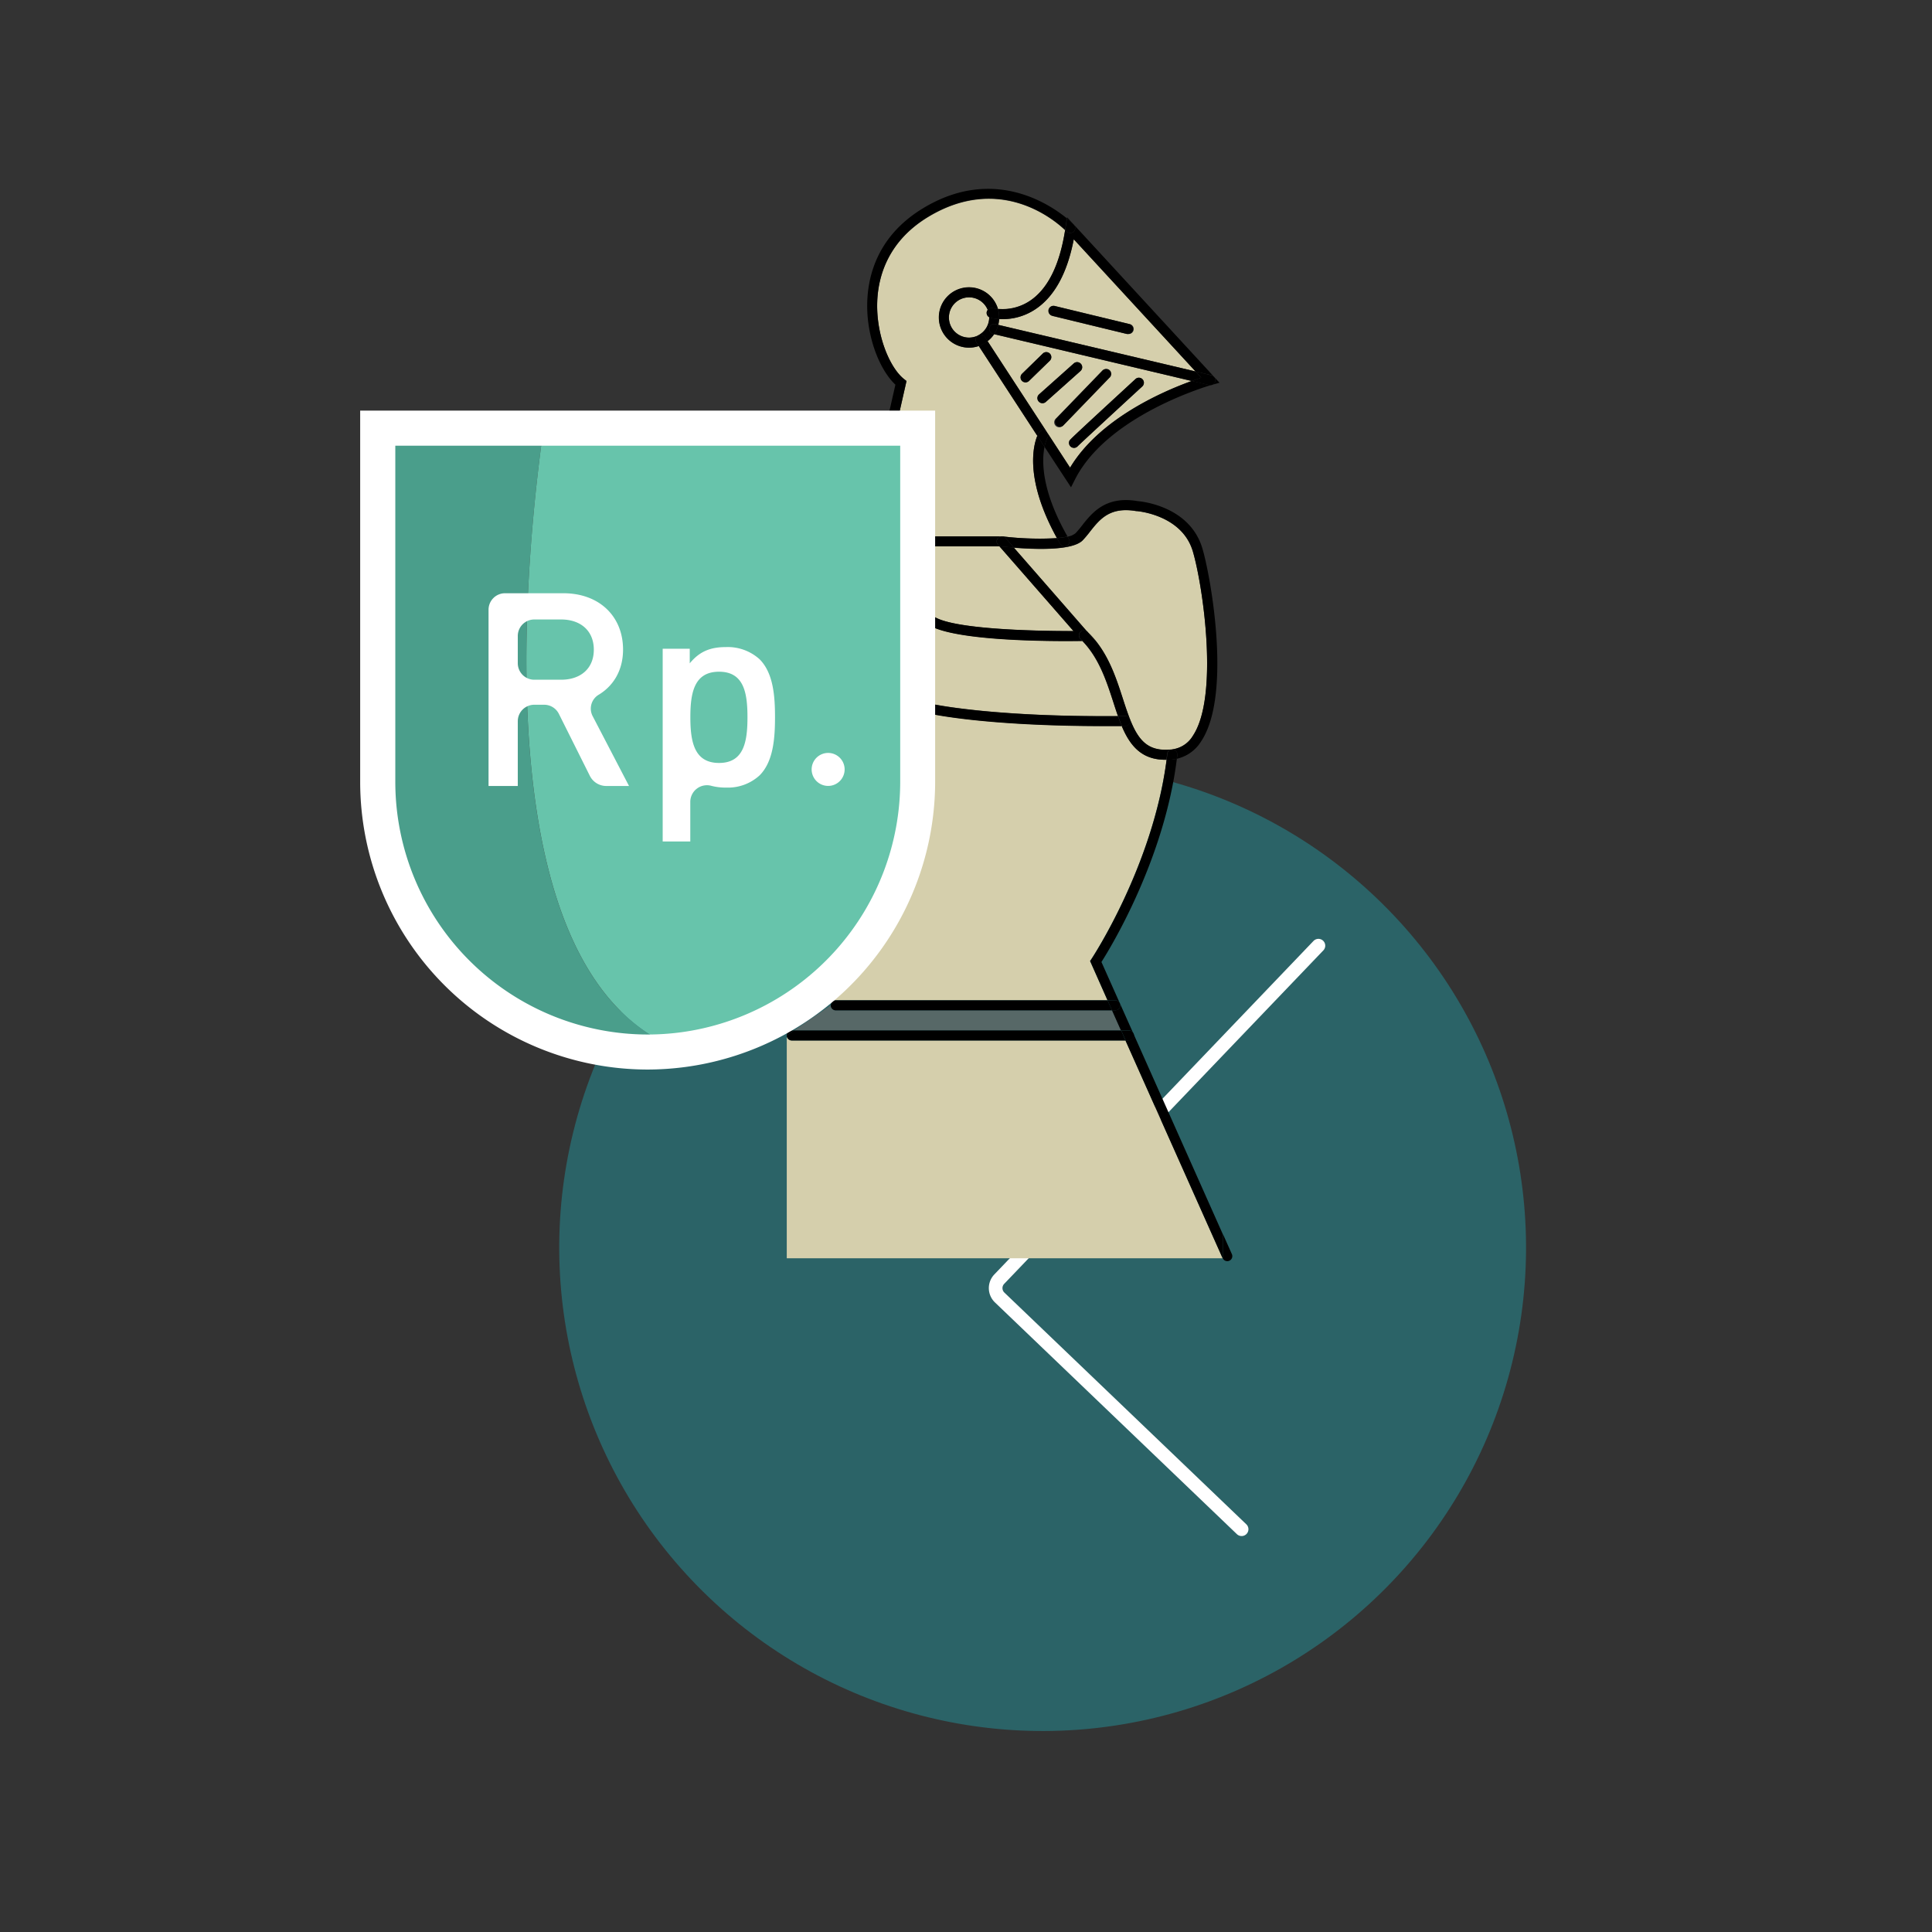 <svg id="Layer_1" data-name="Layer 1" xmlns="http://www.w3.org/2000/svg" viewBox="0 0 566.93 566.93"><rect x="0" y="0" width="566.93" height="566.93" fill="#333333" stroke="none"/><defs><style>.cls-1{fill:#258b92;opacity:0.55;}.cls-2{fill:none;stroke:#fff;stroke-linecap:round;stroke-miterlimit:10;stroke-width:4px;}.cls-3{fill:#d5cfac;}.cls-4{fill:#576867;}.cls-5{fill:#4a9e8b;}.cls-6{fill:#67c4ab;}.cls-7{fill:#fff;}</style></defs><title>Untitled-1</title><circle class="cls-1" cx="305.96" cy="366.06" r="141.85" transform="translate(-170.05 333.98) rotate(-46.25)"/><path class="cls-2" d="M386.88,277.5l-93.66,97.86a3.81,3.81,0,0,0,.12,5.38l71,68"/><path class="cls-3" d="M273.64,180.6c4.73,4,29.1,4.63,41.39,4.58l-21.7-24.85H272.69a1.41,1.41,0,0,1-.26-.05l-.16,20.07A1.45,1.45,0,0,1,273.64,180.6Z"/><path class="cls-3" d="M273,206.48c.17,0,17.37,3.93,55.05,3.65-.47-1.32-.91-2.69-1.35-4.06-2-6.08-4.2-12.93-9.13-18-1,0-2.69,0-4.85,0-11,0-34.09-.54-40.49-4.91l-.17,23.38A1.45,1.45,0,0,1,273,206.48Z"/><path class="cls-3" d="M289.8,100.12,314,137.26c8.52-14.2,26.83-22.24,35.73-25.45l-58-13.74A8.91,8.91,0,0,1,289.8,100.12Zm45.48,11.19a1.47,1.47,0,0,1-.08,2.08c-7.2,6.63-18.1,16.69-18.93,17.53a1.47,1.47,0,0,1-2.43-1.61c.16-.33.23-.46,19.37-18.09A1.47,1.47,0,0,1,335.28,111.31Zm-9.81-2.55a1.47,1.47,0,0,1,0,2.08l-13.45,13.92a1.47,1.47,0,1,1-2.11-2L323.4,108.8A1.47,1.47,0,0,1,325.47,108.76Zm-8.28-2a1.47,1.47,0,0,1-.12,2.07l-10.19,9.09a1.47,1.47,0,0,1-2-2.19l10.19-9.09A1.47,1.47,0,0,1,317.2,106.79Zm-11.13-3.08a1.47,1.47,0,0,1,2.05,2.1l-6.16,6a1.47,1.47,0,0,1-2.05-2.1Z"/><path class="cls-3" d="M294.66,157.39l.06.07a89.51,89.51,0,0,0,15.42.45c-9.54-17.3-6.92-27.19-5.75-30l-17.18-26.35a8.84,8.84,0,1,1,5.64-10.87,14.49,14.49,0,0,0,9.25-2.29c5.32-3.48,8.83-10.49,10.45-20.84-3-2.89-19-16.58-40.08-3.94-11.56,6.94-14.53,16.86-15,24-.66,10.27,3.54,20.27,7.81,23.66l.73.58L262.79,126a1.47,1.47,0,0,1-1.43,1.14,1.5,1.5,0,0,1-.33,0L272,157.6a1.43,1.43,0,0,1,.71-.21Z"/><path class="cls-3" d="M290.28,93.16s0,0,0-.06a1.44,1.44,0,0,1-.44-2.17,5.91,5.91,0,1,0-5.46,8.14,5.85,5.85,0,0,0,2.51-.58l.06-.06a1.37,1.37,0,0,1,.19-.08A5.89,5.89,0,0,0,290.28,93.16Z"/><path class="cls-3" d="M343.86,219.94a8.28,8.28,0,0,0,6.17-4c7.66-11.51,3.05-43.76,0-54.08C346.85,151,333.69,150,333.56,150l-.15,0c-7.75-1.35-10.72,2.42-13.6,6.07a31.58,31.58,0,0,1-2.1,2.49c-3,3.1-14,2.68-20.18,2.17l21.83,25c5.66,5.57,8.05,13,10.16,19.48C332.77,215.25,335.06,220.92,343.86,219.94Z"/><path class="cls-3" d="M350.82,109,315.07,70.22c-1.92,10-5.76,17-11.42,20.64a17.28,17.28,0,0,1-10.46,2.77,8.8,8.8,0,0,1-.26,1.69Zm-43-18.12a1.47,1.47,0,0,1,1.77-1.08l21.84,5.29A1.47,1.47,0,0,1,331,98a1.44,1.44,0,0,1-.35,0l-21.84-5.29A1.47,1.47,0,0,1,307.78,90.92Z"/><path class="cls-3" d="M245.24,293.54H325L319.87,282l.45-.67c.18-.27,17.94-27.14,22-58.39l-.33,0c-7.08,0-10.43-4.28-12.8-9.93l-5,0c-35.32,0-51.12-3.58-51.81-3.74a1.43,1.43,0,0,1-.66-.38L244,294.24A1.44,1.44,0,0,1,245.24,293.54Z"/><path class="cls-3" d="M232.34,305.32a1.47,1.47,0,0,1-1.47-1.47v65.38H358.8l-28.52-63.91Z"/><path class="cls-4" d="M326.33,296.48H245.24a1.47,1.47,0,0,1-1.47-1.47L233,302.38H329Z"/><path d="M289.57,91.44a1.45,1.45,0,0,0,.71,1.65,5.87,5.87,0,0,0-.44-2.17A1.46,1.46,0,0,0,289.57,91.44Z"/><path d="M306.81,126.49a1.47,1.47,0,0,1,.53,2,10.35,10.35,0,0,0-.83,2.64L314.28,143l1.15-2.27c9.65-19.11,39.81-27.69,40.12-27.78l2.31-.64L315.19,66a1.47,1.47,0,0,1-2.14,2l-.5-.5c-1.62,10.34-5.13,17.36-10.45,20.84a14.49,14.49,0,0,1-9.25,2.29,8.8,8.8,0,0,1,.37,2.5c0,.16,0,.32,0,.48a17.28,17.28,0,0,0,10.46-2.77c5.66-3.68,9.5-10.61,11.42-20.64L350.82,109l4.67,1.11a1.47,1.47,0,1,1-.68,2.86l-5.07-1.2c-8.9,3.21-27.21,11.26-35.73,25.45L289.8,100.12a8.83,8.83,0,0,1-2.59,1.4l17.18,26.35a7.35,7.35,0,0,1,.41-.86A1.47,1.47,0,0,1,306.81,126.49Z"/><path d="M286.88,98.49l.26-.14a1.37,1.37,0,0,0-.19.08Z"/><path d="M315.17,66l-2.05-2.23-.05.35A26.49,26.49,0,0,1,315.17,66Z"/><path d="M290.27,93.1s0,0,0,.06a5.89,5.89,0,0,1-3.15,5.19,1.45,1.45,0,0,1,1.84.5l.83,1.27a8.91,8.91,0,0,0,1.93-2.07l-.32-.08a1.47,1.47,0,0,1,.68-2.86l.85.2a8.8,8.8,0,0,0,.26-1.69,13.32,13.32,0,0,1-2.61-.38A1.42,1.42,0,0,1,290.27,93.1Z"/><path d="M286.88,98.49a5.85,5.85,0,0,1-2.51.58,5.91,5.91,0,1,1,5.46-8.14,1.48,1.48,0,0,1,1.54-.5,9.84,9.84,0,0,0,1.48.23,8.86,8.86,0,1,0-5.64,10.87l-.7-1.07A1.46,1.46,0,0,1,286.88,98.49Z"/><path d="M289.83,90.92a5.87,5.87,0,0,1,.44,2.17,1.42,1.42,0,0,0,.31.16,13.32,13.32,0,0,0,2.61.38c0-.16,0-.32,0-.48a8.8,8.8,0,0,0-.37-2.5,9.84,9.84,0,0,1-1.48-.23A1.48,1.48,0,0,0,289.83,90.92Z"/><path d="M289,98.85a1.45,1.45,0,0,0-1.84-.5l-.26.14a1.46,1.46,0,0,0-.36,2l.7,1.07a8.83,8.83,0,0,0,2.59-1.4Z"/><path d="M259.93,125.32a1.47,1.47,0,0,0,1.11,1.76l-.92-2.6Z"/><path d="M315.19,66l0,0,0,0Z"/><path d="M262.79,126,266,111.78l-.73-.58c-4.27-3.38-8.47-13.39-7.81-23.66.46-7.1,3.43-17,15-24,21-12.64,37.05,1,40.08,3.94,0-.24.08-.48.12-.72l.39-2.7c-5.64-4.61-22-15.14-42.1-3-12.65,7.6-15.9,18.49-16.4,26.29-.7,10.82,3.52,21.17,8.2,25.53l-2.63,11.59.92,2.6a1.5,1.5,0,0,0,.33,0A1.47,1.47,0,0,0,262.79,126Z"/><path d="M313.05,68a1.47,1.47,0,0,0,2.14-2l0,0a26.49,26.49,0,0,0-2.1-1.88l-.39,2.7c0,.25-.08.48-.12.72Z"/><path d="M306.51,131.12l-2.12-3.25c-1.16,2.85-3.79,12.75,5.75,30a23.05,23.05,0,0,0,3.12-.44C305.53,143.89,305.69,135.16,306.51,131.12Z"/><path d="M307.34,128.48A1.47,1.47,0,0,0,304.8,127a7.35,7.35,0,0,0-.41.86l2.12,3.25A10.35,10.35,0,0,1,307.34,128.48Z"/><path d="M272.27,180.35a1.43,1.43,0,0,0-.7.43,1.47,1.47,0,0,0,.18,2.07c.15.13.32.25.5.37v-2.87Z"/><path d="M272,157.6a1.43,1.43,0,0,0,.45,2.68v-1.4Z"/><path d="M317.59,188.09c-.14-.14-.25-.29-.39-.43a1.47,1.47,0,1,1,2-2.11l.12.13-21.83-25c-1.67-.14-3-.28-3.71-.36a1.47,1.47,0,1,1,.34-2.92l.56.06-.06-.07h-22a1.43,1.43,0,0,0-.71.21l.46,1.27v1.4a1.41,1.41,0,0,0,.26.05h20.63L315,185.18c-12.28,0-36.66-.6-41.39-4.58a1.45,1.45,0,0,0-1.37-.25v2.87c6.4,4.37,29.5,4.91,40.49,4.91C314.9,188.13,316.59,188.11,317.59,188.09Z"/><path d="M344.18,219.94a1.47,1.47,0,0,1,1.29,1.62c0,.37-.09.74-.14,1.1a11.35,11.35,0,0,0,7.14-5.13c9-13.51,2.9-48,.38-56.54-3.66-12.41-17.68-13.83-19-13.94-9.43-1.62-13.42,3.46-16.34,7.16a29.16,29.16,0,0,1-1.9,2.26,4.93,4.93,0,0,1-2.34,1l.37.65a1.47,1.47,0,1,1-2.54,1.48c-.33-.57-.64-1.13-.95-1.68a89.51,89.51,0,0,1-15.42-.45l2.81,3.22c6.17.51,17.16.93,20.18-2.17a31.58,31.58,0,0,0,2.1-2.49c2.87-3.65,5.84-7.42,13.6-6.07l.15,0c.13,0,13.3,1.07,16.48,11.85,3,10.32,7.65,42.58,0,54.08a8.28,8.28,0,0,1-6.17,4c-8.79,1-11.08-4.69-14.34-14.78-2.1-6.52-4.49-13.91-10.16-19.48l2,2.33-3.15.06h-.66c4.94,5,7.17,11.89,9.13,18,.44,1.38.89,2.74,1.35,4.06l2.08,0h0a1.47,1.47,0,0,1,0,2.94h-1c2.37,5.64,5.72,9.93,12.8,9.93l.33,0c.08-.58.16-1.15.22-1.73A1.45,1.45,0,0,1,344.18,219.94Z"/><path d="M312.36,160.33a1.47,1.47,0,0,0,1.27-2.21l-.37-.65a23.05,23.05,0,0,1-3.12.44c.31.55.62,1.11.95,1.68A1.47,1.47,0,0,0,312.36,160.33Z"/><path d="M294.16,157.41a1.47,1.47,0,1,0-.34,2.92c.71.08,2,.23,3.71.36l-2.81-3.22Z"/><path d="M321.4,188l-2-2.33-.12-.13a1.47,1.47,0,1,0-2,2.11c.14.14.26.29.39.43h.66Z"/><path d="M361.48,368l-2.68-6v7.21a1.47,1.47,0,0,0,1.34.87,1.45,1.45,0,0,0,.6-.13A1.47,1.47,0,0,0,361.48,368Z"/><path d="M332.58,303.28a1.47,1.47,0,0,1-1.35,2h-1l28.52,63.91V362Z"/><path d="M332.58,303.28l-3.94-8.83a1.47,1.47,0,0,1-1.35,2h-1l2.63,5.9h2.26A1.47,1.47,0,0,1,332.58,303.28Z"/><path d="M328.63,294.44l-5.42-12.15c2.85-4.48,18.48-30.2,22.13-59.63a11.38,11.38,0,0,1-1.16.19c-.64.07-1.25.09-1.84.1-4.08,31.25-21.83,58.11-22,58.39l-.45.67L325,293.54h2.26A1.47,1.47,0,0,1,328.63,294.44Z"/><path d="M345.34,222.66c0-.37.1-.73.14-1.1a1.47,1.47,0,0,0-1.29-1.62,1.45,1.45,0,0,0-1.62,1.29c-.07.58-.15,1.15-.22,1.73.59,0,1.2,0,1.84-.1A11.38,11.38,0,0,0,345.34,222.66Z"/><path d="M272.08,206.6a1.42,1.42,0,0,0-.38,2.36l.37-1.15Z"/><path d="M272.36,209.34c.69.16,16.49,3.74,51.81,3.74l5,0c-.4-.94-.77-1.92-1.12-2.93-37.68.28-54.88-3.61-55.05-3.65a1.45,1.45,0,0,0-.94.12v1.2L271.7,209A1.43,1.43,0,0,0,272.36,209.34Z"/><path d="M331.65,211.56a1.47,1.47,0,0,0-1.47-1.45h0l-2.08,0c.35,1,.73,2,1.12,2.93h1A1.47,1.47,0,0,0,331.65,211.56Z"/><path d="M243.77,295l.25-.77A1.43,1.43,0,0,0,243.77,295Z"/><path d="M245.24,296.48h81.09L325,293.54H245.24a1.44,1.44,0,0,0-1.22.7l-.25.77A1.47,1.47,0,0,0,245.24,296.48Z"/><path d="M328.63,294.44h0Z"/><path d="M328.75,295a1.47,1.47,0,0,0-.11-.57h0a1.47,1.47,0,0,0-1.35-.89H325l1.31,2.94h1A1.47,1.47,0,0,0,328.75,295Z"/><path d="M232.34,302.38a1.47,1.47,0,0,0-1.47,1.47l2.14-1.47Z"/><path d="M232.34,305.32h97.93L329,302.38H233l-2.14,1.47A1.47,1.47,0,0,0,232.34,305.32Z"/><path d="M332.58,303.28h0Z"/><path d="M331.23,302.38H329l1.31,2.94h1a1.47,1.47,0,0,0,1.35-2h0A1.47,1.47,0,0,0,331.23,302.38Z"/><path d="M291.73,98.06l58,13.74c1.06-.38,2-.7,2.75-.95L350.82,109,292.94,95.33A8.8,8.8,0,0,1,291.73,98.06Z"/><path d="M349.74,111.8l5.07,1.2a1.47,1.47,0,1,0,.68-2.86L350.82,109l1.67,1.82C351.74,111.1,350.8,111.42,349.74,111.8Z"/><path d="M292.09,95.12a1.47,1.47,0,0,0-.68,2.86l.32.08a8.8,8.8,0,0,0,1.21-2.73Z"/><path d="M308.87,92.69,330.7,98a1.44,1.44,0,0,0,.35,0,1.47,1.47,0,0,0,.34-2.9l-21.84-5.29a1.47,1.47,0,1,0-.69,2.85Z"/><path d="M299.88,111.79a1.47,1.47,0,0,0,2.08,0l6.16-6a1.47,1.47,0,0,0-2.05-2.1l-6.16,6A1.47,1.47,0,0,0,299.88,111.79Z"/><path d="M304.82,117.83a1.47,1.47,0,0,0,2.07.12l10.19-9.09a1.47,1.47,0,0,0-2-2.19l-10.19,9.09A1.47,1.47,0,0,0,304.82,117.83Z"/><path d="M310,124.8a1.47,1.47,0,0,0,2.08,0l13.45-13.92a1.47,1.47,0,1,0-2.11-2l-13.45,13.92A1.47,1.47,0,0,0,310,124.8Z"/><path d="M313.83,129.31a1.47,1.47,0,0,0,2.43,1.61c.83-.84,11.72-10.9,18.93-17.53a1.47,1.47,0,1,0-2-2.16C314.06,128.85,314,129,313.83,129.31Z"/><path class="cls-5" d="M159.46,126H110.83V229.85a79.22,79.22,0,0,0,79.22,79.22h0a79.83,79.83,0,0,0,10.46-.71C142.42,287.83,153.41,169.2,159.46,126Z"/><path class="cls-6" d="M159.46,126c-6.06,43.2-17,161.83,41.05,182.36a79.21,79.21,0,0,0,68.75-78.51V126Z"/><path class="cls-7" d="M190.05,313.85a84.45,84.45,0,0,1-84.36-84.36v-109H274.41v109a84.54,84.54,0,0,1-73.22,83.6A85.61,85.61,0,0,1,190.05,313.85ZM116,130.78v98.71a74.16,74.16,0,0,0,74.08,74.08,75.33,75.33,0,0,0,9.79-.66,74.23,74.23,0,0,0,64.29-73.41V130.78Z"/><path class="cls-7" d="M173.08,227.65,164,209.48a4.84,4.84,0,0,0-4.33-2.68h-2.89a4.84,4.84,0,0,0-4.84,4.84v19h-8.58V178.92a4.84,4.84,0,0,1,4.84-4.84h17.08c10.72,0,17.55,6.91,17.55,16.52,0,6.3-3,10.83-7.29,13.35a4.75,4.75,0,0,0-1.58,6.29l10.62,20.4h-6.67A5.39,5.39,0,0,1,173.08,227.65Zm-8.44-45.87h-7.86a4.84,4.84,0,0,0-4.84,4.84v8a4.84,4.84,0,0,0,4.84,4.84h7.86c5.72,0,9.61-3.26,9.61-8.82S170.36,181.78,164.65,181.78Z"/><path class="cls-7" d="M222.89,227.53a13.71,13.71,0,0,1-9.77,3.58,16.85,16.85,0,0,1-4.25-.48,4.89,4.89,0,0,0-6.31,4.6v11.69h-8.1V190.36h7.94v4.29c3-3.65,6.27-4.77,10.65-4.77a13.91,13.91,0,0,1,9.84,3.57c4.06,4.06,4.53,10.88,4.53,17S226.95,223.48,222.89,227.53ZM211,197.11c-7.31,0-8.42,6.2-8.42,13.35s1.11,13.42,8.42,13.42,8.34-6.27,8.34-13.42S218.29,197.11,211,197.11Z"/><path class="cls-7" d="M238.17,225.78h0a4.84,4.84,0,0,1,4.84-4.84h0a4.84,4.84,0,0,1,4.84,4.84h0a4.84,4.84,0,0,1-4.84,4.84h0A4.84,4.84,0,0,1,238.17,225.78Z"/></svg>